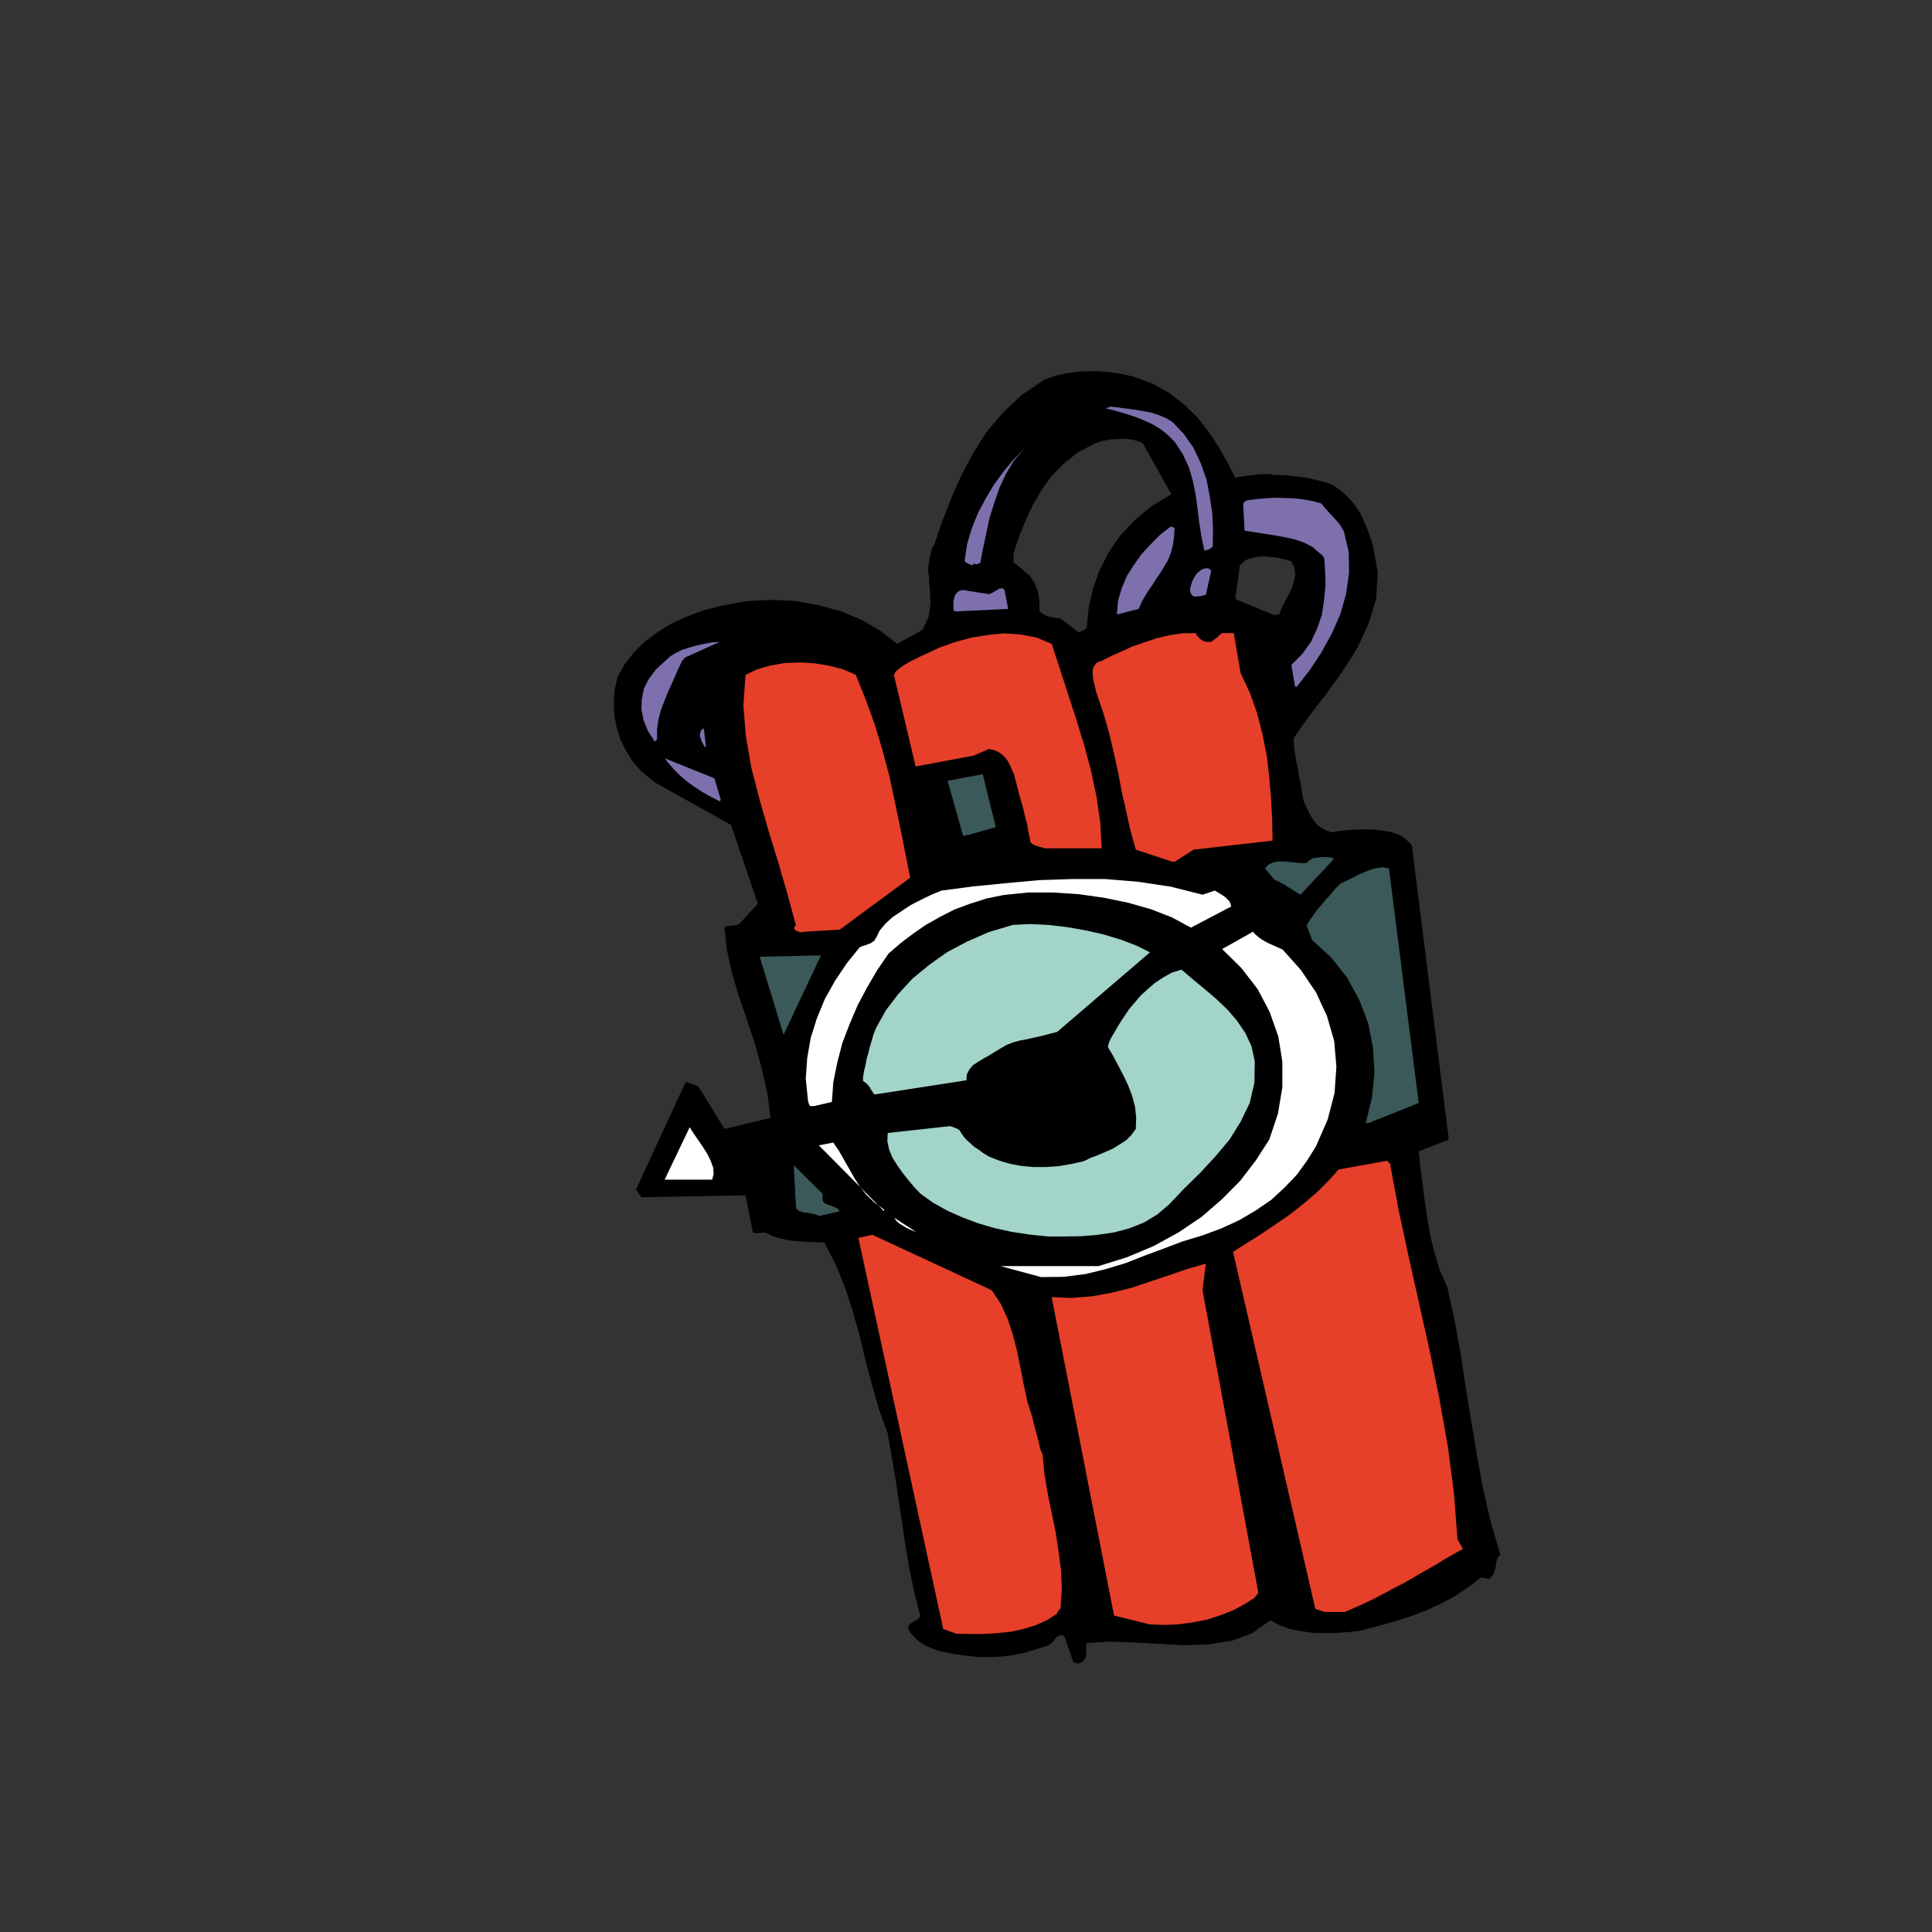 <?xml version="1.0" encoding="utf-8"?>
<!-- Generator: Adobe Illustrator 14.0.0, SVG Export Plug-In . SVG Version: 6.00 Build 43363)  -->
<!DOCTYPE svg PUBLIC "-//W3C//DTD SVG 1.1//EN" "http://www.w3.org/Graphics/SVG/1.1/DTD/svg11.dtd">
<svg version="1.1" id="Calque_1" xmlns="http://www.w3.org/2000/svg" xmlns:xlink="http://www.w3.org/1999/xlink" x="0px" y="0px"
	 width="500px" height="500px" viewBox="0 0 500 500" enable-background="new 0 0 500 500" xml:space="preserve">
<rect x="0" y="0" width="500" height="500" fill="#333333" stroke="none"/>
<g>
</g>
<g>
	<polygon fill-rule="evenodd" clip-rule="evenodd" points="328.957,144.164 328.957,122.708 327.738,122.708 326.518,122.708 
		325.391,122.779 324.266,122.993 323.045,123.063 321.918,123.277 320.793,123.418 319.666,123.632 317.602,119.583 
		315.348,115.604 312.813,111.768 309.996,108.144 306.523,104.734 302.77,101.821 298.359,99.335 293.383,97.488 290.285,96.777 
		287.375,96.351 284.371,96.067 281.557,96.067 278.646,96.209 275.83,96.635 273.014,97.274 270.385,98.198 264.379,102.248 
		259.498,106.866 255.273,111.838 251.895,117.238 248.891,122.85 246.262,128.748 243.916,134.714 241.851,140.825 
		241.287,141.748 241.005,142.814 240.724,143.808 240.536,144.874 240.348,145.869 240.255,146.863 240.255,147.787 
		240.255,148.782 266.162,148.782 265.693,148.355 265.223,147.928 264.754,147.502 264.379,147.147 263.815,146.721 
		263.346,146.366 262.877,145.94 262.408,145.726 262.314,145.372 262.314,145.087 262.314,144.732 262.314,144.376 
		262.314,143.951 262.314,143.595 262.314,143.168 262.408,142.814 263.815,138.623 265.506,134.501 267.383,130.523 
		269.635,126.757 272.168,123.134 275.359,119.938 279.021,117.025 283.527,114.68 284.842,114.254 286.344,113.899 
		287.939,113.686 289.629,113.615 291.223,113.543 292.912,113.757 294.322,114.112 295.729,114.68 303.145,127.894 
		297.889,131.091 293.57,134.714 289.816,138.693 286.906,143.027 284.561,147.574 282.871,152.333 281.744,157.236 
		281.273,162.351 280.994,162.706 280.711,162.99 280.523,163.061 280.43,163.203 280.242,163.203 280.053,163.274 279.773,163.345 
		279.68,163.417 279.396,163.558 279.211,163.701 274.422,160.006 273.389,159.935 272.545,159.793 271.605,159.58 270.949,159.438 
		270.291,159.083 269.729,158.798 269.26,158.373 268.979,158.017 268.979,156.667 268.979,155.388 268.789,154.181 
		268.602,153.043 268.133,151.836 267.664,150.77 267.006,149.705 266.35,148.782 240.442,148.782 240.442,150.557 240.63,152.405 
		240.724,154.181 240.818,156.028 240.63,157.733 240.348,159.509 239.598,161.285 238.659,163.061 232.182,166.614 
		227.771,163.203 222.984,160.432 217.54,158.159 211.813,156.596 205.712,155.531 199.423,155.247 192.946,155.601 
		186.564,156.809 181.776,158.017 177.553,159.651 173.516,161.499 170.043,163.701 166.758,166.116 164.036,168.886 
		161.689,171.871 159.812,175.281 159.061,178.477 158.873,181.817 158.967,185.084 159.624,188.353 160.563,191.408 
		162.064,194.391 163.754,197.091 166.007,199.649 166.57,200.075 167.134,200.572 167.603,200.927 168.166,201.354 
		168.917,201.921 169.48,202.491 189.192,213.502 196.138,233.891 191.351,239.078 190.6,239.434 189.661,239.574 189.098,239.574 
		188.535,239.646 187.972,239.717 187.502,239.93 188.065,245.613 189.379,251.582 191.163,257.691 193.322,263.943 
		195.387,270.195 197.17,276.59 198.579,282.912 199.423,289.305 187.502,292.146 180.65,281.064 177.458,279.998 164.599,307.848 
		166.007,309.838 192.946,309.34 194.824,318.932 195.574,319.145 196.419,319.145 197.264,319.002 198.203,319.002 
		199.611,319.783 201.301,320.352 203.084,320.777 205.055,321.133 207.026,321.275 209.185,321.418 211.25,321.488 
		213.315,321.559 216.319,327.314 218.759,333.354 220.731,339.463 222.515,345.857 224.016,352.18 225.706,358.502 
		227.489,364.754 229.742,371.006 230.774,376.973 231.807,382.941 232.652,388.908 233.59,394.877 234.435,400.703 235.467,406.6 
		236.688,412.424 238.19,418.25 237.908,418.605 237.533,419.031 237.063,419.316 236.594,419.6 236.03,419.883 235.561,420.24 
		235.186,420.666 234.999,421.305 235.655,422.584 236.688,423.791 237.908,424.857 239.504,425.852 241.1,426.563 243.071,427.271 
		245.137,427.699 247.482,428.125 250.486,428.551 253.49,428.836 256.494,428.836 259.592,428.693 262.502,428.268 
		265.506,427.627 268.32,426.775 271.23,425.852 271.981,425.354 272.639,424.715 272.92,424.289 273.295,423.863 273.765,423.436 
		274.422,423.223 274.892,423.223 275.454,423.436 277.802,430.256 278.27,430.256 278.646,430.541 279.115,430.469 279.68,430.328 
		280.053,430.043 280.43,429.83 280.711,429.332 280.994,428.836 281.088,428.195 281.182,427.627 281.088,426.988 281.088,426.42 
		281.088,425.781 281.273,425.213 287.188,424.857 293.477,425.07 299.953,425.426 306.523,425.781 312.719,425.566 
		318.727,424.645 324.076,422.654 328.77,419.316 331.117,420.594 333.84,421.59 336.75,422.156 339.941,422.584 343.037,422.654 
		346.135,422.584 349.139,422.371 352.049,422.016 356.648,420.809 361.061,419.6 365.189,418.25 369.133,416.758 372.793,415.053 
		376.455,413.135 379.834,410.861 383.213,408.303 383.775,408.303 384.338,408.445 384.715,408.518 385.465,408.658 
		386.027,408.02 386.498,407.381 386.779,406.527 387.061,405.746 387.154,404.822 387.342,403.971 387.623,403.117 
		388.281,402.406 385.746,393.668 383.775,385.072 382.18,376.406 380.771,367.881 379.363,359.213 378.049,350.545 
		376.455,341.807 374.576,333.139 372.605,328.734 371.291,324.33 370.164,319.926 369.414,315.521 368.758,311.045 
		368.193,306.641 367.631,302.236 367.16,297.973 374.953,294.918 365.377,218.759 363.877,217.196 362.188,216.06 360.027,215.349 
		357.682,214.923 355.053,214.638 352.424,214.638 349.609,214.781 346.887,214.994 346.135,215.136 345.479,215.278 
		345.01,215.349 344.82,215.42 343.133,214.923 341.912,214.212 340.785,213.36 340.035,212.366 339.189,211.158 338.627,209.95 
		337.971,208.671 337.406,207.392 336.938,205.119 336.654,202.988 336.186,200.856 335.904,198.867 335.434,196.878 
		335.154,194.888 334.871,192.97 334.777,191.052 338.814,185.297 343.227,179.614 347.449,173.717 351.299,167.679 
		354.209,161.356 356.18,154.891 356.555,148 355.24,140.825 354.396,138.48 353.646,136.349 352.705,134.217 351.672,132.228 
		350.266,130.239 348.764,128.534 346.887,126.9 344.82,125.479 342.85,124.769 340.879,124.271 338.814,123.774 336.844,123.49 
		334.777,123.206 332.807,122.993 330.834,122.921 328.957,122.921 328.957,144.164 329.521,144.164 330.178,144.305 
		330.93,144.376 331.68,144.589 332.336,144.732 332.994,144.874 333.557,145.087 334.213,145.3 334.965,146.934 335.248,148.71 
		334.871,150.416 334.307,152.262 333.463,153.967 332.523,155.744 331.68,157.377 331.117,158.941 330.93,158.941 330.553,159.083 
		330.084,159.154 329.99,159.296 319.666,155.033 320.887,146.294 321.449,145.797 321.918,145.3 322.576,144.874 323.42,144.589 
		324.266,144.305 325.203,144.164 326.049,144.021 327.08,144.021 327.926,144.021 328.957,144.164 	"/>
	<polygon fill-rule="evenodd" clip-rule="evenodd" fill="#E63F2A" points="247.482,422.797 250.862,422.867 254.522,422.867 
		257.995,422.654 261.562,422.299 264.848,421.59 268.039,420.594 270.949,419.316 273.576,417.611 273.671,417.184 
		273.951,416.828 274.234,416.475 274.422,416.402 274.797,411.43 274.609,406.527 273.951,401.484 273.202,396.51 272.168,391.467 
		271.137,386.422 270.291,381.379 269.822,376.477 269.26,375.127 268.979,373.918 268.695,372.711 268.414,371.574 
		268.039,370.367 267.758,369.23 267.477,368.094 267.195,366.957 265.881,362.693 264.941,358.359 264.098,354.027 
		263.252,349.764 262.126,345.43 260.811,341.381 259.027,337.473 256.682,333.92 225.799,319.57 222.139,320.352 244.103,421.59 
		247.482,422.797 	"/>
	<polygon fill-rule="evenodd" clip-rule="evenodd" fill="#E63F2A" points="297.512,420.381 301.08,420.523 304.928,420.381 
		308.59,419.883 312.344,419.174 315.818,418.037 319.102,416.758 322.012,415.195 324.734,413.49 325.016,412.992 325.391,412.637 
		325.578,412.354 325.672,412.283 311.217,333.92 312.063,327.029 307.369,328.379 302.582,330.014 297.701,331.648 
		292.818,333.281 287.656,334.561 282.588,335.484 277.331,335.91 272.168,335.697 288.314,418.107 297.512,420.381 	"/>
	<polygon fill-rule="evenodd" clip-rule="evenodd" fill="#E63F2A" points="343.789,417.184 348.012,417.184 351.957,415.479 
		355.992,413.561 359.84,411.5 363.781,409.441 367.537,407.238 371.291,405.107 374.953,402.904 378.613,400.844 377.205,398.43 
		376.266,386.279 374.672,374.133 372.512,361.984 370.072,349.906 367.35,337.688 364.627,325.537 361.998,313.318 359.746,301.17 
		359.465,300.957 359.277,300.672 359.09,300.459 359.09,300.389 346.416,302.662 343.883,305.504 340.973,308.416 337.594,311.328 
		334.027,314.17 330.178,316.799 326.424,319.357 322.67,321.701 319.102,323.975 340.41,416.402 342.85,417.184 342.943,417.184 
		343.32,417.184 343.602,417.184 343.789,417.184 	"/>
	<polygon fill-rule="evenodd" clip-rule="evenodd" fill="#FFFFFF" points="269.447,330.512 275.266,330.439 280.898,329.73 
		286.156,328.451 291.318,326.889 296.199,324.969 301.174,323.123 306.055,321.275 311.217,319.713 316.191,317.865 
		320.793,315.734 325.016,313.248 329.051,310.477 332.43,307.352 335.623,304.012 338.252,300.389 340.598,296.623 
		343.602,289.732 345.385,282.84 345.854,276.021 345.291,269.414 343.414,262.949 340.598,256.84 336.654,251.014 331.961,245.756 
		330.553,245.117 329.428,244.619 328.301,244.121 327.361,243.625 326.424,243.057 325.672,242.488 324.828,241.777 
		324.266,241.139 316.285,245.613 321.262,250.516 325.484,255.986 328.582,261.883 330.834,268.277 331.867,274.742 
		331.867,281.42 330.74,288.17 328.488,294.918 325.016,300.316 320.979,305.574 316.191,310.406 310.936,314.953 305.021,318.932 
		298.547,322.482 291.6,325.396 284.277,327.67 280.898,327.67 277.613,327.67 274.422,327.67 271.324,327.67 268.133,327.67 
		265.035,327.67 261.938,327.67 258.934,327.67 269.447,330.512 	"/>
	<polygon fill-rule="evenodd" clip-rule="evenodd" fill="#A2D4C9" points="271.23,319.996 275.454,319.996 279.867,319.926 
		284.09,319.57 288.408,318.932 292.35,317.865 296.105,316.373 299.484,314.313 302.582,311.684 306.43,307.635 310.561,303.586 
		314.502,299.322 318.164,294.988 321.074,290.301 323.42,285.469 324.641,280.213 324.734,274.67 323.889,270.764 322.293,267.354 
		320.135,264.156 317.695,261.314 314.785,258.543 311.781,255.986 308.684,253.428 305.773,250.941 303.238,251.725 
		301.08,252.932 298.922,254.352 297.043,255.986 295.166,257.691 293.666,259.467 292.256,261.102 291.129,262.807 
		290.379,263.871 289.723,264.938 289.158,265.861 288.596,266.855 288.033,267.779 287.469,268.773 287,269.84 286.719,270.977 
		288.033,273.18 289.346,275.666 290.66,278.152 291.975,280.922 293.008,283.621 293.758,286.463 294.039,289.234 293.945,292.146 
		292.818,293.711 291.412,295.131 289.723,296.197 288.033,297.262 286.061,298.115 284.09,298.967 282.213,299.678 280.43,300.531 
		277.237,301.242 273.951,301.809 270.668,302.023 267.477,302.023 264.285,301.738 261.281,301.17 258.465,300.316 255.93,299.322 
		254.429,298.4 253.303,297.547 252.082,296.766 251.236,295.984 250.298,295.131 249.547,294.35 248.891,293.426 248.328,292.502 
		247.764,292.146 247.294,291.934 246.544,291.65 245.887,291.438 229.742,293.213 229.648,295.344 230.117,297.547 
		230.962,299.607 232.276,301.668 233.59,303.514 235.092,305.432 236.594,307.209 238.19,308.914 241.476,311.258 245.137,313.318 
		248.985,315.023 253.115,316.586 257.244,317.795 261.75,318.789 266.35,319.5 271.23,319.996 	"/>
	<polygon fill-rule="evenodd" clip-rule="evenodd" fill="#FFFFFF" points="237.251,318.932 231.432,315.166 231.9,315.877 
		232.652,316.586 233.59,317.154 234.624,317.795 235.561,318.221 236.407,318.576 236.97,318.789 237.251,318.932 	"/>
	<polygon fill-rule="evenodd" clip-rule="evenodd" fill="#3B5959" points="212.846,314.525 217.352,313.461 216.882,312.963 
		216.506,312.607 215.943,312.395 215.475,312.182 214.911,311.969 214.348,311.826 213.785,311.543 213.315,311.328 
		212.94,310.832 212.846,310.264 212.846,309.553 212.846,308.914 205.43,301.596 205.994,312.254 206.182,312.893 206.745,313.389 
		207.402,313.604 208.34,313.816 209.185,313.887 210.218,314.1 211.157,314.313 212.095,314.74 212.189,314.668 212.471,314.598 
		212.658,314.525 212.846,314.525 	"/>
	<polygon fill-rule="evenodd" clip-rule="evenodd" fill="#FFFFFF" points="228.803,313.035 226.269,311.188 224.205,309.197 
		222.515,307.066 221.106,304.865 219.792,302.52 218.478,300.246 217.164,297.902 215.662,295.699 211.908,296.41 228.803,313.461 
		228.803,313.248 228.803,313.035 	"/>
	<polygon fill-rule="evenodd" clip-rule="evenodd" fill="#FFFFFF" points="172.859,305.291 184.311,305.291 184.686,303.869 
		184.593,302.236 183.935,300.459 183.091,298.684 181.87,296.766 180.65,294.988 179.43,293.213 178.491,291.721 172.015,305.291 
		172.108,305.291 172.39,305.291 172.671,305.291 172.859,305.291 	"/>
	<polygon fill-rule="evenodd" clip-rule="evenodd" fill="#3B5959" points="354.113,290.656 367.16,285.469 359.465,224.727 
		357.775,224.443 356.18,224.656 354.582,225.083 353.082,225.721 351.486,226.432 349.982,227.213 348.482,227.924 
		347.074,228.563 345.572,229.984 344.352,231.476 343.133,232.826 342.006,234.176 340.879,235.455 339.941,236.805 
		339.002,238.084 338.158,239.504 339.564,243.27 344.539,247.816 348.67,253.072 351.768,258.756 354.113,264.867 355.334,271.119 
		355.711,277.654 355.053,284.119 353.455,290.656 353.74,290.656 354.113,290.656 	"/>
	<polygon fill-rule="evenodd" clip-rule="evenodd" fill="#FFFFFF" points="210.687,286.25 215.287,285.186 215.662,280.07 
		216.694,274.955 218.008,269.91 219.886,265.01 221.95,260.178 224.392,255.561 227.019,251.084 229.929,246.822 233.027,244.121 
		236.313,241.635 239.598,239.361 243.259,237.303 247.014,235.383 251.049,233.891 255.273,232.541 259.778,231.619 
		266.068,230.979 272.545,230.979 279.115,231.405 285.686,232.328 291.881,233.607 297.889,235.313 303.332,237.443 
		308.213,240.072 318.633,234.602 318.445,233.891 318.164,233.252 317.602,232.684 317.131,232.187 316.381,231.689 
		315.723,231.263 314.971,230.836 314.408,230.482 311.217,231.547 303.051,229.487 294.602,228.208 286.061,227.498 
		277.52,227.498 268.885,227.782 260.342,228.563 251.801,229.416 243.634,230.482 240.912,231.619 238.284,232.896 
		235.655,234.246 233.309,235.811 231.057,237.303 229.179,239.006 227.678,240.783 226.738,242.701 226.457,243.057 
		226.269,243.482 225.799,243.768 225.33,244.121 224.673,244.334 224.016,244.619 223.265,244.832 222.515,245.117 
		219.135,249.309 216.131,253.783 213.503,258.473 211.438,263.445 209.842,268.49 208.903,273.818 208.528,279.146 
		209.092,284.688 209.185,285.186 209.373,285.754 209.561,286.109 209.655,286.25 209.749,286.25 210.124,286.25 210.5,286.25 
		210.687,286.25 	"/>
	<polygon fill-rule="evenodd" clip-rule="evenodd" fill="#A2D4C9" points="226.738,283.195 250.112,279.572 250.205,278.08 
		250.862,276.803 251.801,275.666 253.115,274.813 254.522,273.961 256.023,273.107 257.526,272.184 258.934,271.332 
		260.53,270.408 262.22,269.768 264.003,269.271 265.975,268.916 267.758,268.49 269.729,268.064 271.605,267.566 273.576,267.068 
		297.605,246.467 294.039,244.689 290.098,243.199 285.686,241.848 280.994,240.783 276.112,239.93 271.23,239.361 266.537,239.148 
		262.126,239.361 255.93,241.209 250.393,243.625 245.137,246.395 240.442,249.734 236.125,253.287 232.464,257.266 
		229.272,261.457 226.738,266.004 226.082,267.637 225.612,269.271 225.142,270.834 224.767,272.396 224.298,273.961 
		224.016,275.523 223.64,277.086 223.359,278.791 223.359,279.217 223.359,279.645 223.546,279.928 223.922,280.141 
		224.486,280.639 225.142,281.42 225.33,281.846 225.612,282.273 225.894,282.699 226.175,283.195 226.457,283.195 226.738,283.195 
			"/>
	<polygon fill-rule="evenodd" clip-rule="evenodd" fill="#3B5959" points="202.802,267.779 212.471,247.248 196.607,247.604 
		202.802,267.852 202.802,267.779 	"/>
	<polygon fill-rule="evenodd" clip-rule="evenodd" fill="#E63F2A" points="208.059,241.139 217.352,240.57 235.561,227.142 
		234.247,220.536 232.934,213.928 231.525,207.25 230.117,200.643 228.334,193.965 226.363,187.429 224.016,180.964 
		221.481,174.641 218.196,173.22 214.63,172.296 210.781,171.658 207.026,171.444 203.084,171.586 199.423,172.226 195.95,173.22 
		192.946,174.641 192.383,182.527 193.041,190.626 194.449,198.725 196.607,207.038 198.954,215.208 201.488,223.449 
		203.835,231.547 205.994,239.504 205.619,239.789 205.524,240.215 205.619,240.498 205.994,240.854 206.275,240.926 
		206.839,241.209 207.496,241.281 208.059,241.139 	"/>
	<polygon fill-rule="evenodd" clip-rule="evenodd" fill="#3B5959" points="336.561,231.547 345.197,222.311 344.82,222.028 
		344.258,221.885 343.602,221.814 342.85,221.814 341.912,221.814 341.066,221.957 340.223,222.028 339.564,222.169 
		339.189,222.454 338.814,222.738 338.438,222.951 338.158,223.377 336.75,223.377 335.34,223.235 333.84,223.093 332.43,222.951 
		330.93,222.951 329.615,223.165 328.301,223.732 327.361,224.727 329.896,227.782 330.646,227.995 331.398,228.421 
		332.242,228.847 333.088,229.416 333.934,229.914 334.777,230.482 335.623,230.979 336.561,231.547 	"/>
	<polygon fill-rule="evenodd" clip-rule="evenodd" fill="#E63F2A" points="303.428,223.022 303.709,223.022 303.99,223.022 
		308.871,219.896 329.334,217.551 329.238,212.223 328.957,206.753 328.488,201.14 327.832,195.528 326.705,189.916 
		325.297,184.446 323.42,179.188 321.074,174.214 319.291,163.842 316.285,163.842 315.629,164.339 314.971,164.979 
		314.221,165.547 313.471,166.116 313.188,166.116 312.813,166.116 312.25,166.116 312.063,166.116 311.498,165.903 311.123,165.69 
		310.748,165.476 310.467,165.263 310.184,164.909 309.902,164.624 309.621,164.198 309.434,163.842 305.867,163.914 
		302.582,164.411 299.297,165.193 296.291,166.187 293.195,167.252 290.379,168.532 287.656,169.739 285.123,171.018 
		283.809,171.515 283.152,172.368 282.777,173.292 282.777,174.428 282.871,175.565 283.152,176.843 283.434,177.98 
		283.715,179.188 285.498,184.375 287,189.56 288.221,194.675 289.346,199.791 290.285,204.763 291.412,209.808 292.537,214.852 
		293.945,219.896 303.428,223.022 	"/>
	<polygon fill-rule="evenodd" clip-rule="evenodd" fill="#E63F2A" points="270.385,219.541 285.123,219.541 284.748,212.934 
		283.809,206.327 282.4,199.649 280.617,192.97 278.552,186.221 276.393,179.543 274.234,172.936 272.168,166.614 268.227,164.979 
		264.098,164.198 259.872,163.914 255.555,164.339 251.236,165.05 247.107,166.187 243.259,167.537 239.786,169.171 
		238.471,169.739 237.251,170.378 236.03,170.947 234.904,171.586 233.778,172.226 232.84,172.936 231.9,173.717 231.338,174.641 
		236.97,198.37 252.082,195.528 255.93,193.823 257.15,194.107 258.371,194.604 259.31,195.244 260.154,196.096 260.811,196.949 
		261.375,198.014 261.844,199.081 262.408,200.359 262.971,202.491 263.533,204.693 264.098,206.824 264.754,209.026 
		265.223,211.086 265.787,213.218 266.162,215.349 266.631,217.551 266.631,217.907 267.006,218.262 267.383,218.546 
		267.945,218.831 268.508,218.972 269.166,219.186 269.729,219.328 270.385,219.541 	"/>
	<polygon fill-rule="evenodd" clip-rule="evenodd" fill="#3B5959" points="250.674,216.06 257.713,214.071 254.334,200.359 
		245.23,202.064 249.266,216.344 249.453,216.273 249.923,216.202 250.393,216.06 250.674,216.06 	"/>
	<polygon fill-rule="evenodd" clip-rule="evenodd" fill="#7D70AD" points="186.564,207.038 184.875,201.424 172.015,196.239 
		173.235,197.801 174.643,199.365 176.145,200.856 177.928,202.348 179.711,203.627 181.776,204.977 183.935,206.184 
		186.282,207.392 186.376,207.179 186.564,207.038 	"/>
	<polygon fill-rule="evenodd" clip-rule="evenodd" fill="#7D70AD" points="182.715,193.397 182.151,188.495 181.495,188.921 
		181.213,189.631 181.12,190.413 181.401,191.336 181.683,192.046 182.058,192.757 182.34,193.184 182.715,193.397 	"/>
	<polygon fill-rule="evenodd" clip-rule="evenodd" fill="#7D70AD" points="170.043,191.408 170.043,188.708 170.418,186.15 
		171.076,183.664 172.015,181.249 173.047,178.691 174.173,176.205 175.3,173.647 176.52,171.018 176.802,170.734 177.083,170.45 
		177.271,170.166 177.458,170.094 186.282,166.116 184.217,166.258 182.246,166.614 180.274,167.04 178.397,167.608 176.52,168.176 
		174.924,168.958 173.422,169.881 172.202,171.018 169.762,173.22 167.979,175.635 166.664,178.123 166.101,180.893 
		166.007,183.592 166.57,186.434 167.697,189.206 169.48,191.976 169.48,191.833 169.762,191.692 169.855,191.479 170.043,191.408 	
		"/>
	<polygon fill-rule="evenodd" clip-rule="evenodd" fill="#7D70AD" points="335.623,177.696 338.908,173.504 341.912,168.958 
		344.633,164.056 346.887,158.941 348.389,153.612 349.139,148.284 349.045,142.884 347.824,137.627 347.168,136.419 
		346.51,135.425 345.666,134.501 344.916,133.649 344.07,132.796 343.32,131.944 342.568,131.091 342.006,130.31 339.658,129.67 
		337.313,129.245 334.871,128.96 332.523,128.889 329.99,128.818 327.549,128.96 325.109,129.173 322.857,129.458 322.576,129.529 
		322.387,129.67 322.105,129.883 321.73,130.31 322.105,137.343 324.453,137.699 327.174,138.125 329.896,138.551 332.619,139.048 
		335.154,139.617 337.594,140.469 339.658,141.535 341.443,143.098 341.912,143.453 342.287,143.808 342.475,144.092 
		342.662,144.235 342.943,147.787 343.037,151.552 342.662,155.318 342.1,159.083 340.879,162.635 339.283,166.116 337.031,169.242 
		334.213,172.083 335.154,177.696 335.34,177.696 335.623,177.696 	"/>
	<polygon fill-rule="evenodd" clip-rule="evenodd" fill="#7D70AD" points="289.346,158.941 294.695,157.59 295.449,155.815 
		296.385,154.181 297.326,152.689 298.359,151.197 299.297,149.705 300.33,148.213 301.268,146.65 302.207,145.087 302.676,144.021 
		303.051,142.956 303.332,141.89 303.615,140.825 303.709,139.759 303.896,138.764 303.896,137.699 303.99,136.704 303.615,136.419 
		302.957,136.278 300.143,138.48 297.701,140.966 295.354,143.524 293.383,146.294 291.6,149.136 290.285,152.262 289.346,155.459 
		289.064,158.941 289.158,158.941 289.346,158.941 	"/>
	<polygon fill-rule="evenodd" clip-rule="evenodd" fill="#7D70AD" points="247.482,158.23 260.905,157.59 259.967,152.689 
		259.498,152.262 259.027,152.262 258.559,152.333 258.089,152.689 257.526,152.973 256.964,153.328 256.399,153.612 
		255.93,153.754 249.078,152.689 248.14,152.973 247.576,153.47 247.107,154.11 246.92,154.891 246.732,155.672 246.732,156.525 
		246.732,157.306 246.826,158.088 247.107,158.159 247.482,158.23 	"/>
	<polygon fill-rule="evenodd" clip-rule="evenodd" fill="#7D70AD" points="309.434,154.394 309.996,154.323 310.561,154.323 
		310.842,154.251 311.123,154.181 311.498,154.039 312.063,153.967 313.471,147.715 313.281,147.502 313.094,147.29 
		312.625,147.077 312.063,147.077 311.029,147.361 310.277,147.928 309.527,148.639 309.059,149.492 308.59,150.344 
		308.307,151.268 308.025,152.121 308.025,153.043 308.119,153.328 308.307,153.826 308.684,154.251 309.434,154.394 	"/>
	<polygon fill-rule="evenodd" clip-rule="evenodd" fill="#7D70AD" points="252.082,145.869 252.363,146.01 252.832,146.01 
		253.209,145.869 253.678,145.726 254.429,141.819 255.273,137.912 256.117,133.933 257.338,130.097 258.652,126.26 
		260.342,122.637 262.408,119.227 265.129,116.03 262.314,118.943 259.685,122.069 257.244,125.408 255.086,129.031 
		253.115,132.725 251.519,136.704 250.298,140.753 249.641,145.087 249.829,145.443 250.298,145.726 250.862,146.01 
		251.519,146.294 251.801,146.082 252.082,145.869 	"/>
	<polygon fill-rule="evenodd" clip-rule="evenodd" fill="#7D70AD" points="312.813,142.246 313.188,141.961 313.846,141.464 
		313.939,137.272 313.75,132.939 313.094,128.534 312.25,124.129 310.748,119.867 308.871,115.888 306.336,112.265 303.428,109.21 
		301.643,108.144 299.766,107.363 297.701,106.723 295.729,106.368 293.57,106.013 291.412,105.729 289.346,105.445 
		287.469,105.231 286.906,105.445 286.438,105.587 286.061,105.587 286.061,105.658 288.689,106.297 291.318,107.079 
		293.758,107.86 296.199,108.855 298.359,109.85 300.424,111.128 302.301,112.62 303.99,114.325 306.055,117.451 307.65,120.861 
		308.684,124.342 309.434,127.965 309.902,131.589 310.373,135.283 310.936,138.907 311.688,142.53 311.781,142.458 312.25,142.387 
		312.625,142.246 312.813,142.246 	"/>
</g>
</svg>
